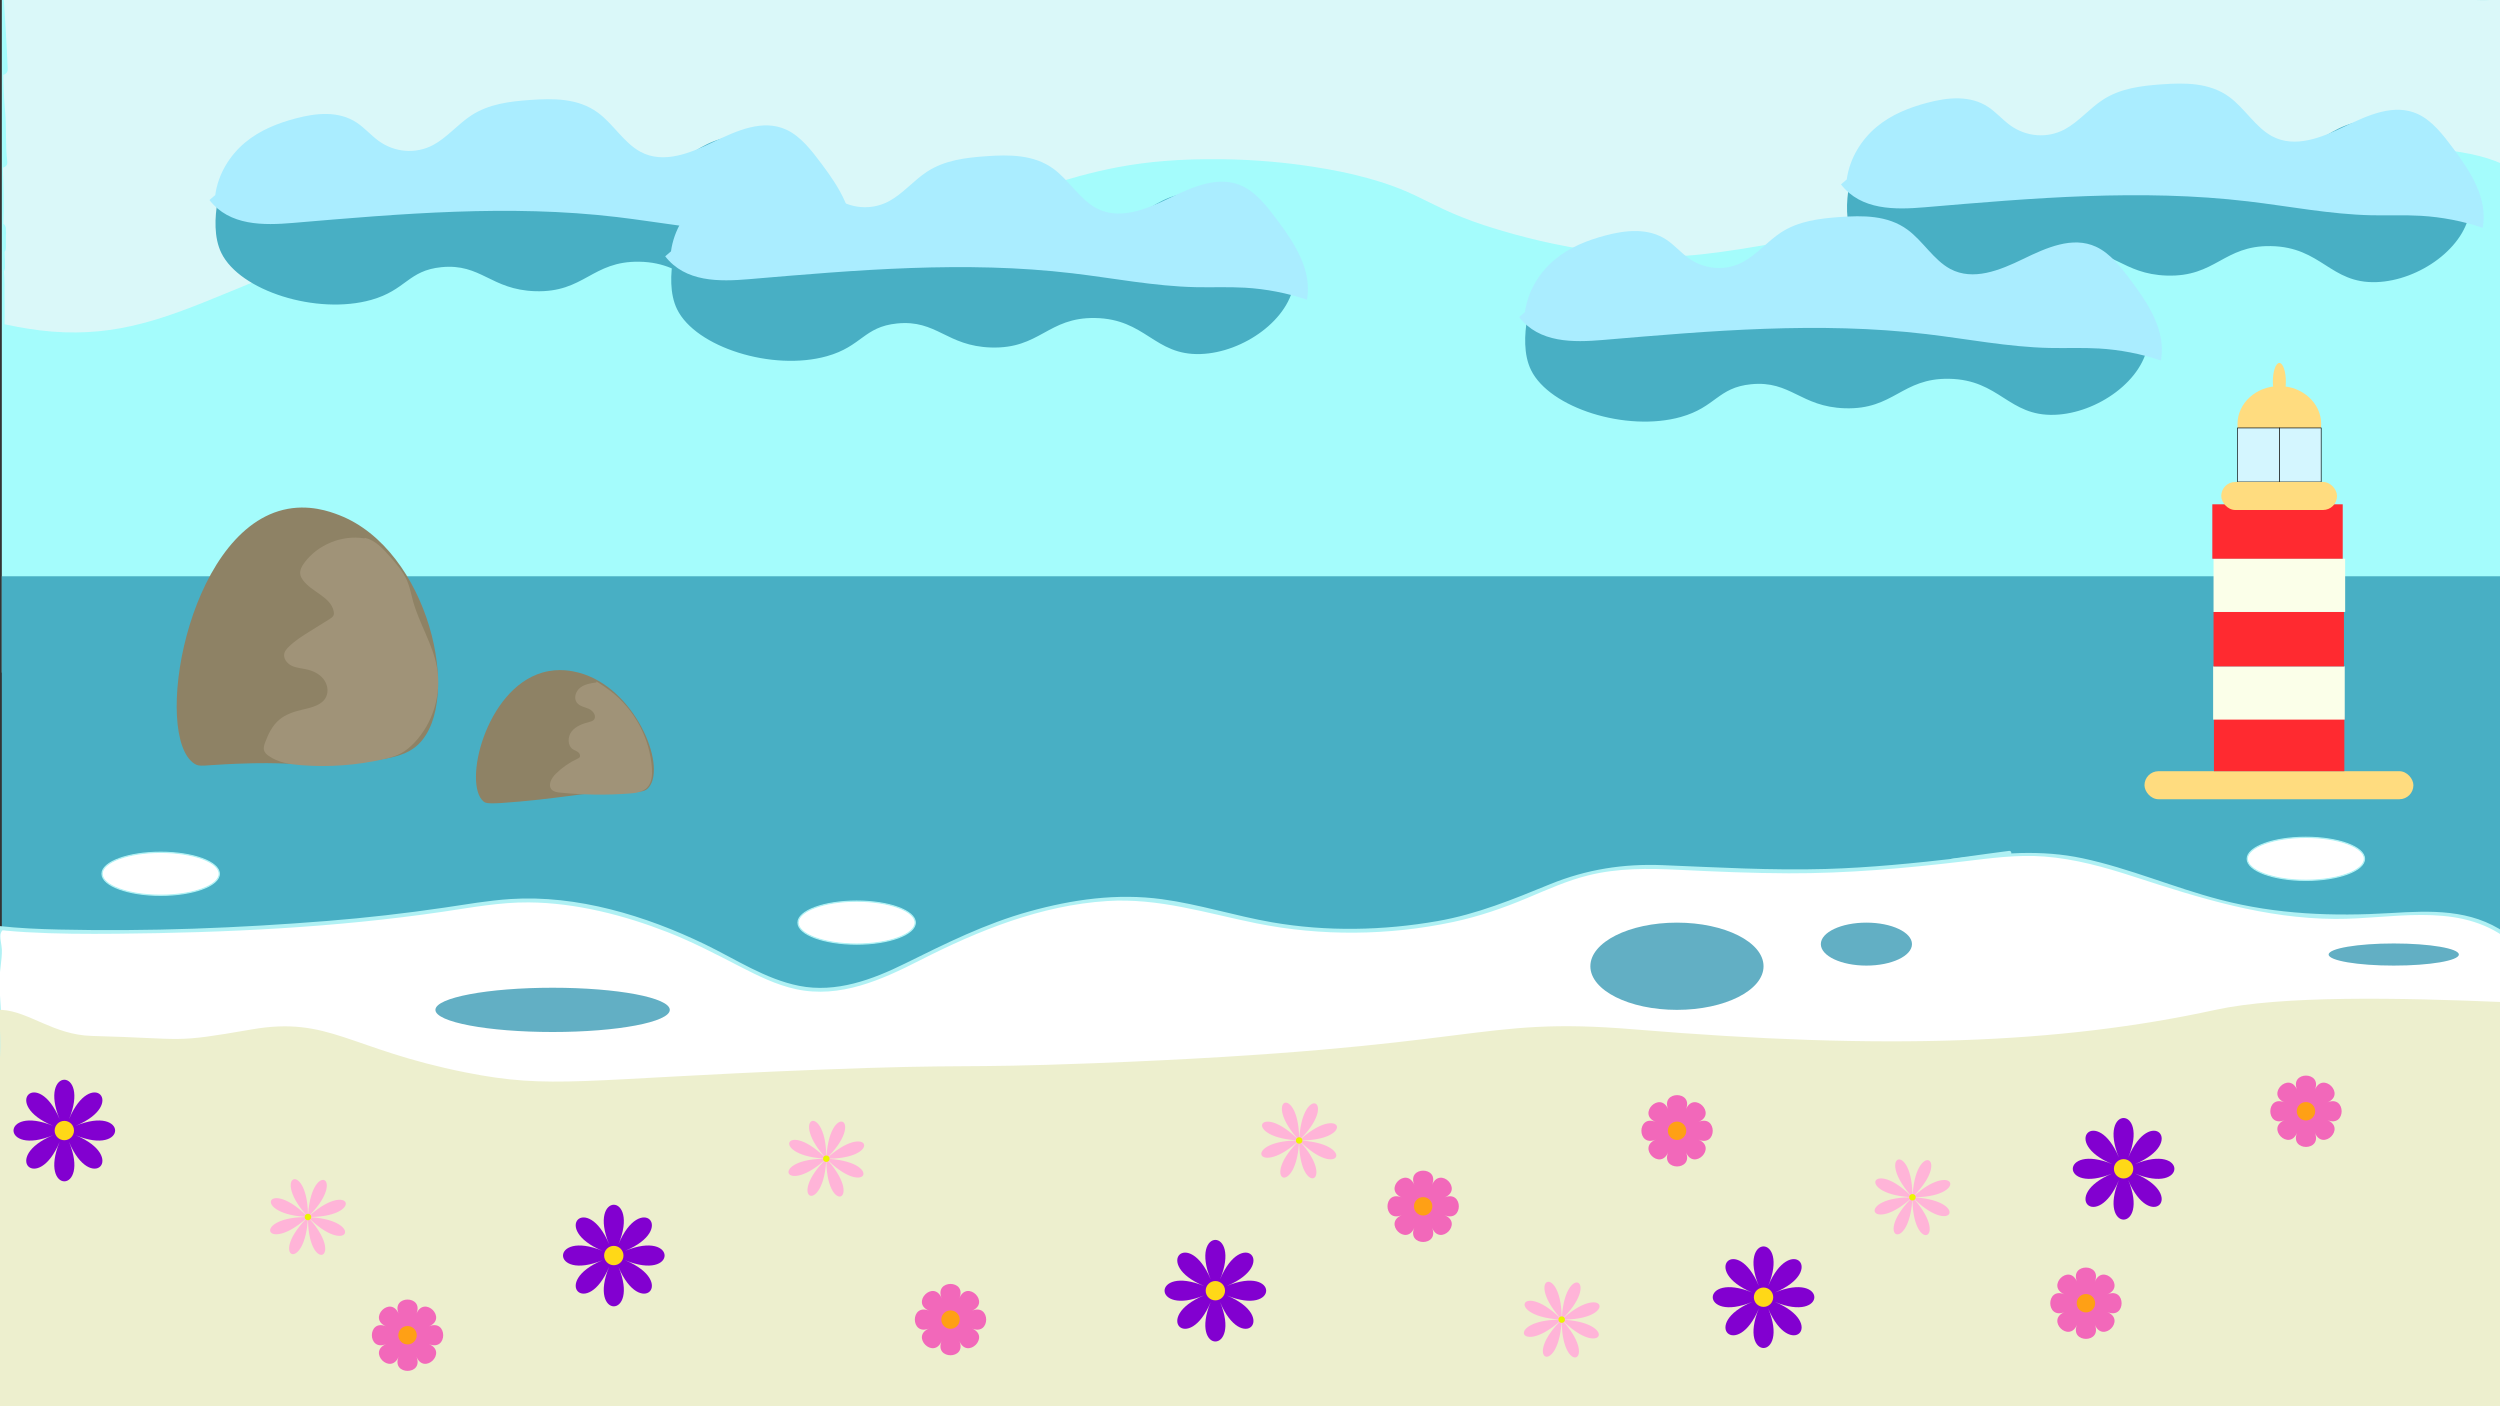 <?xml version="1.0" encoding="UTF-8"?><svg id="Layer_3" xmlns="http://www.w3.org/2000/svg" width="1920" height="1080" viewBox="0 0 1920 1080"><rect x="0" y="0" width="1920" height="1080" fill="#333333" stroke="none"/><defs><style>.cls-1{fill:#d4f6ff;stroke:#000;stroke-width:.5px;}.cls-1,.cls-2{stroke-miterlimit:10;}.cls-2{stroke:#b0f1f4;}.cls-2,.cls-3{fill:#fff;}.cls-4{fill:#48afc4;}.cls-4,.cls-5,.cls-6,.cls-7,.cls-8,.cls-9,.cls-10,.cls-11,.cls-12,.cls-13,.cls-3,.cls-14,.cls-15,.cls-16,.cls-17,.cls-18,.cls-19,.cls-20,.cls-21{stroke-width:0px;}.cls-5{fill:#62afc4;}.cls-6{fill:#8200d0;}.cls-7{fill:#daf8f9;}.cls-8{fill:#aaedff;}.cls-9{fill:#b0f1f4;}.cls-10{fill:#a4fcfc;}.cls-11{fill:#8e8265;}.cls-12{fill:#a09378;}.cls-13{fill:#ffdc7f;}.cls-14{fill:#ffa015;}.cls-15{fill:#edefce;}.cls-16{fill:#ff2a30;}.cls-17{fill:#ffb4d8;}.cls-18{fill:#fbffe9;}.cls-19{fill:#ffd817;}.cls-20{fill:#eaf400;}.cls-21{fill:#f268ba;}</style></defs><path class="cls-10" d="m1920.75-.42h-2.64c-8.17.91-16.46.53-24.73,0h-55.88c-5.42.17-10.84.29-16.26.29-.65,0-1.24-.11-1.76-.29h-20.01c-5.64.83-11.83.36-17.46,0h-56.84c-1.4.01-2.81,0-4.21,0h-20.36c-7.75.91-15.75.2-23.51,0h-28.02c-.91,0-1.82,0-2.72,0h-20.54c-3.11.11-6.22.08-9.33,0h-56.83c-2.05.21-4.43.31-6.7,0h-29.31c-.95.03-1.91.04-2.85,0h-23.9c-11.49.51-23.12-.1-34.53.03-2.17.02-4.75.2-7.16-.03h-56.23s-.01,0-.02,0h-6.24c-.35.08-.72.14-1.12.13-2.77-.02-5.55-.06-8.33-.13h-18.49c-2.13.36-4.37.19-6.63,0H1.4v517h1920V75.98c-.23-25.47-.52-50.93-.65-76.4Z"/><rect class="cls-4" x="1.4" y="442.58" width="1920" height="333"/><path class="cls-3" d="m1498.9,661.08c21.73-2.55,44.35-6.07,44.34-6.12-.01-.08-44.37,5.88-44.34,6.12Z"/><path class="cls-9" d="m1498.9,662.58c13.96-1.64,27.89-3.54,41.78-5.69,1.02-.16,2.38-.14,3.32-.63,1.2-.62.81-2.37-.36-2.74-.48-.15-1.09.02-1.56.08-1.08.14-2.17.28-3.25.42-3.66.48-7.33.97-10.99,1.47-8.05,1.08-16.1,2.17-24.14,3.33-1.3.19-2.61.38-3.91.58-.75.12-1.79.15-2.18.93-.88,1.72,1.71,3.24,2.59,1.51-.26.51-1.31.71-.5.6.31-.04.63-.11.94-.16,1.07-.17,2.14-.33,3.22-.48,3.51-.51,7.03-1,10.54-1.48,7.76-1.07,15.52-2.12,23.29-3.15,1.32-.17,2.65-.35,3.97-.52.38-.05.76-.08,1.13-.14s.64.08.06-.1l-.36-2.74c.64-.33,0-.08-.31-.03-.61.1-1.22.2-1.83.29-2.16.34-4.31.66-6.47.98-6.96,1.03-13.93,2.01-20.91,2.92-4.68.62-9.37,1.2-14.06,1.75-1.89.22-1.92,3.23,0,3Z"/><path class="cls-3" d="m1923.3,717.64c-41.68-29.34-82.49-8.53-156.59-14.52-99.75-8.06-149.36-55.77-233.8-46.04-6.1.7-33.98,4.19-34,4-83.02,9.75-122.59,9.88-219,5-94.89-4.8-95.09,36.82-208,47-130.45,11.77-155.89-41.47-264-16-79.53,18.74-104.63,46.56-149,59-72.27,20.26-92.34-38.05-211-60-76.72-14.19-75.6,8.84-269.19,17.08-23.76,1.01-128.6,5.47-179.67-.49.45,8.61,1.49,17.34.69,25.85-.3,3.19-.96,6.27-1.83,9.29.31,7.13.66,14.26.99,21.4.65,13.99,1.86,28.27,1.13,42.36,169.64,368.19,1833.11,19.63,1901.88-27.49,1.47-1.01,2.39-1.64,23.33-16.01-.39-16.82-1.01-33.63-1.93-50.43Z"/><path class="cls-9" d="m1924.06,716.35c-26.62-18.24-56.95-17.01-87.84-15.13-44.4,2.69-87.72,1.07-130.99-10.2-35.63-9.28-69.69-24.14-105.74-31.84-31.99-6.83-62.45-3.93-94.53-.23-34.2,3.95-68.47,7.43-102.91,8.43-41.78,1.21-83.42-1.26-125.15-2.94-30.13-1.21-58.48,3.22-86.38,14.61-28.51,11.64-56,23.01-86.56,28.36-41.78,7.31-85.09,8.17-126.93.94-28.41-4.9-56.01-13.88-84.6-17.76-34.6-4.7-68.65.14-102.1,9.44-33.65,9.36-63.97,24.5-95.11,39.88-25.17,12.44-53.03,22.86-81.48,17.22-25.9-5.13-48.9-20.56-72.36-31.9-45.4-21.94-98.24-38.09-149.31-34.77-17.08,1.11-34.01,4.11-50.92,6.61-29.82,4.41-59.75,7.81-89.8,10.22-68.3,5.46-137.51,8.2-206.03,6.6-15.45-.36-30.92-1-46.28-2.73-.77-.09-1.54.76-1.5,1.5.7,11.54.52,21.76-.7,33.22-.93,8.72.26,18.01.71,26.82.51,10.01,1.21,20.01,1.17,30.03-.02,5.56-.58,8.58,1.76,13.31,4.61,9.31,10.19,18.11,16.53,26.34,13.63,17.69,30.64,32.5,49.1,44.96,46.2,31.19,100.93,48.83,154.79,61.34,69.92,16.24,141.76,23.85,213.33,27.91,84.76,4.81,169.78,4.26,254.58.92,91.09-3.59,182.03-10.54,272.72-19.65,90.22-9.07,180.23-20.33,269.97-33.29,83.96-12.12,167.7-25.75,251.17-40.84,69.76-12.61,139.36-26.22,208.64-41.26,49.18-10.68,98.31-21.87,146.86-35.15,21.35-5.84,46.96-10.5,65.78-22.87,2.19-1.44,4.33-2.97,6.5-4.46,4.31-2.96,13.12-6.61,15.81-10.88,2.43-3.85.08-14.54-.07-19.08-.36-10.81-.84-21.61-1.43-32.41-.1-1.92-3.1-1.93-3,0,.42,7.8.79,15.6,1.1,23.41.28,7.14,2.83,19.1-.33,25.6-2.94,6.05-14,11.17-19.89,15.09-1.99,1.33-3.95,2.53-6.12,3.57-7.2,3.48-14.97,5.93-22.56,8.38-28.61,9.25-57.86,16.6-87.04,23.75-44.51,10.91-89.27,20.8-134.13,30.18-56.81,11.89-113.81,22.9-170.93,33.22-65.65,11.87-131.47,22.82-197.43,32.87-71.59,10.9-143.34,20.73-215.24,29.3-73.04,8.71-146.23,16.14-219.56,21.89-71.26,5.59-142.66,9.61-214.13,11.3-66.8,1.59-133.69,1.19-200.42-2.56-59.12-3.33-118.24-9.18-176.47-20.12-47.92-9-95.8-21.3-140.46-41.17-34.98-15.56-68.9-36.24-93.89-65.72-5.64-6.66-10.77-13.75-15.26-21.23-2.09-3.48-4.4-7.11-5.95-10.88-1.83-4.45-1.33-8.72-1.35-13.56-.04-8.26-.55-16.51-.99-24.75-.41-7.65-1.11-15.4-1.11-23.06s2-15.75,1.84-23.83c-.06-3.33-2.06-10.18-.71-12.96,1.17-2.41.87-1.89,4.09-1.58,5,.48,10.01.83,15.02,1.13,23.32,1.36,46.71,1.44,70.06,1.22,83.39-.78,167.15-4.7,249.71-16.81,22.02-3.23,44.15-7.45,66.49-7.26,36.17.31,73.13,9.78,106.57,22.85,19.18,7.5,37.35,17.02,55.63,26.42,13.72,7.05,27.8,14.07,42.98,17.36,33.82,7.34,65.89-7.18,95.38-22.22,44.88-22.89,92.84-42.22,143.7-45.46,39.58-2.52,76.39,9.42,114.67,17.13,49.55,9.99,101.4,9.49,150.86-1.01,19.65-4.17,38.51-10.64,56.99-18.42,15.4-6.48,30.65-13.36,46.92-17.41,22.86-5.69,46.02-5.41,69.38-4.27,28.13,1.38,56.28,2.6,84.44,2.69,44.85.14,89.42-3.82,133.92-9.09,20.82-2.47,41.38-5.4,62.42-3.8,23.58,1.79,46.38,8.15,68.78,15.44,50.96,16.58,100.39,32.13,154.61,32.49,42.77.28,91.27-12.78,129.14,13.17,1.6,1.09,3.1-1.5,1.51-2.59Z"/><ellipse class="cls-5" cx="1287.9" cy="742.08" rx="66.5" ry="33.5"/><ellipse class="cls-5" cx="1433.4" cy="725.08" rx="35" ry="16.5"/><ellipse class="cls-5" cx="1838.4" cy="733.08" rx="50" ry="8.5"/><ellipse class="cls-2" cx="123.4" cy="671.08" rx="45" ry="16.5"/><ellipse class="cls-2" cx="657.9" cy="708.58" rx="45" ry="16.5"/><ellipse class="cls-2" cx="1770.9" cy="659.58" rx="45" ry="16.5"/><ellipse class="cls-5" cx="424.4" cy="775.58" rx="90" ry="17"/><path class="cls-11" d="m217.4,391.58c19.51-4.81,36.09,1.33,43,4,68.68,26.5,95.57,142.37,61,176-11.97,11.65-31.65,12.76-71,15-24.34,1.38-30.42-1.6-69,0-25.97,1.08-27.9,2.62-32,0-32.31-20.64-6.63-176.61,68-195Z"/><path class="cls-11" d="m416.4,516.58c12.9-3.79,23.86-1.08,28,0,42.95,11.19,67.74,70.99,54,88-5.59,6.92-12.41.38-56,6-7.49.97-22.08,3.07-43,5-24.09,2.23-26.27,1.43-28,0-16.05-13.32,1.42-86.2,45-99Z"/><path class="cls-12" d="m458.01,524.12c-4.35.6-8.91,1.29-12.38,3.99s-5.24,8.08-2.58,11.57c2.17,2.84,6.16,3.33,9.4,4.81s6.04,5.84,3.55,8.4c-.9.93-2.24,1.27-3.49,1.6-5.03,1.3-10.26,3.17-13.48,7.25s-3.3,10.99,1.07,13.8c1.29.83,2.84,1.24,4.03,2.21s1.88,2.88.86,4.02c-.37.41-.88.64-1.38.87-6.24,2.88-11.97,6.86-16.85,11.7-3.29,3.26-6.2,8.74-3.03,12.11,1.56,1.65,4.01,2,6.27,2.24,17.69,1.82,35.53,2.07,53.26.75,4.88-.36,10.18-1.04,13.63-4.52,3.74-3.78,4.13-9.69,3.77-15-1.58-23.09-13.52-45.28-31.93-59.32-3.42-2.61-7.04-4.94-10.66-7.27"/><path class="cls-12" d="m279.77,413.45c-17.15-2.74-35.55,4.72-45.95,18.64-2,2.67-3.78,5.89-3.19,9.17.27,1.49,1.02,2.86,1.9,4.09,6.67,9.35,21.29,12.82,23.73,24.04.22,1.01.32,2.09-.05,3.06-.52,1.35-1.82,2.2-3.04,2.96-5.01,3.12-10.02,6.24-15.03,9.35-5.91,3.68-11.88,7.4-16.76,12.38-1.28,1.31-2.51,2.76-2.99,4.52-1.06,3.9,2,7.89,5.64,9.64s7.81,1.95,11.76,2.86c4.8,1.1,9.49,3.39,12.56,7.24s4.24,9.42,2.08,13.85c-3.07,6.3-10.99,8.09-17.82,9.67-6.53,1.51-13.15,3.58-18.25,7.93-5.21,4.45-8.32,10.85-10.71,17.27-.77,2.06-1.48,4.33-.77,6.4.57,1.67,1.96,2.92,3.39,3.94,7.2,5.16,16.39,6.55,25.22,7.23,21.07,1.62,42.39.07,63-4.61,4.61-1.05,9.24-2.27,13.41-4.5,3.84-2.06,7.2-4.93,10.21-8.08,14.59-15.25,21.27-37.7,17.38-58.44-3.3-17.58-13.48-33.13-18.27-50.37-1.46-5.24-2.42-10.64-4.55-15.64-3.03-7.13-8.26-13.06-13.4-18.86-5.31-5.99-11.14-12.3-18.94-14.12"/><path class="cls-7" d="m1920.76-.76c-15.38,2.28-31.19-.53-46.65-.58-17.64-.06-35.24,1.21-52.88,1.21-1.6,0-2.8-.62-3.61-1.56-5.74.38-11.47.76-17.21,1.12-7.59,1.34-16.31.09-23.37-.12-5.89-.18-11.72.1-17.6.09-3.78,0-7.78-.28-11.16-2.09-14.63,3.36-30.66,1.94-45.41,2.09-.25,0-.48-.01-.71-.04-8.42,1.24-17.17.38-25.64.19-.6-.01-1.15-.11-1.64-.28-12.69.08-25.44.56-38.11.13-1.14-.04-2.1-.39-2.88-.96-.73.5-1.66.82-2.78.82-7.48.65-14.94.35-22.42.02-3.3-.15-7.45.3-11.1-.36-.19.07-.38.13-.58.16-2.44.33-4.68.3-7.04.04-7.12.08-14.23.5-21.33-.04-.31.09-.62.15-.94.18-2.17.17-4.3.01-6.46-.09-.45.19-.93.33-1.43.38-2.77.3-6.16.39-9.09-.44-.53.19-1.12.3-1.78.29-5.87-.03-11.74-.24-17.61-.37-.44.13-.92.21-1.45.22-3.49.02-8.89.88-12.95-.27-.66.36-1.46.57-2.39.57-3.53-.01-7.05-.16-10.57-.45-.01,0-.02,0-.03,0-13.77,1.26-27.83.34-41.59.5-3.09.03-6.99.38-10.09-.57-.68.36-1.5.57-2.48.53-1.6-.06-3.2-.19-4.8-.3-5.37.12-10.71-.1-16.08-.16-4.62-.05-9.21.31-13.81-.29-.41-.05-.8-.14-1.17-.25-.72.46-1.62.72-2.7.7-.73-.02-1.46-.06-2.18-.11-.35.12-.71.22-1.09.26-1.85.2-3.62.03-5.39-.26-.56.25-1.2.4-1.9.41-2.3.04-4.53.05-6.73-.46-.67.38-1.45.62-2.35.61-4.63-.03-9.29-.11-13.92-.31-1.38-.06-2.88-.16-4.29-.51-.68.4-1.51.65-2.48.67-1.62.03-3.21-.09-4.79-.29-4.05,1.2-8.59-.07-12.97.06-8.01.23-16.02-.13-24.03.1-3.78.11-7.04.46-9.64-.77-.62.29-1.34.45-2.17.44-6.16-.04-12.32-.51-18.48-.49-4.71.02-10.17,1.01-14.8,0-2.96-.65-4.48-2.39-5.18-4.65-18.2.25-36.36-1.45-54.55-1.75-27.15-.45-54.2,3.24-81.35,3.5-15.47.15-32.19-.41-47.63-4.52-11.89.33-23.59,2.33-35.4,3.71-12.51,1.46-25,1.41-37.57.96-46.12-1.66-92.46-1.21-138.61-1.24-11.44,0-22.89.03-34.33-.39-.93-.03-1.86-.09-2.79-.15-8.19,5.39-17.89,3.41-27.08,3.02-11.73-.5-23.54-.28-35.28-.46-11.75-.18-23.49-.12-35.23-.78-7.87-.44-15.84-1-23.74-.65-.43.22-.92.38-1.49.47-.9.15-1.79.27-2.68.37-11.85,1.59-23.72,1.45-35.67,1.72-13.08.3-26.16.32-39.24.14-26.28-.36-52.54-1.51-78.79-2.65-1.63-.07-2.84-.77-3.65-1.77-22.9,1.16-45.82,1.74-68.74,2.01-55.05.66-110.11-.43-165.16.36-55.15.8-110.19,1.42-165.35.43C110.53-4.65,56.56-6.1,2.58-6.2c1.19,19.69,2.61,39.36,3.34,59.07.1,2.6-1.47,4.14-3.4,4.64.15,9.24.53,18.45,1.39,27.68,1.2,12.93.1,25.96,1.66,38.87.33,2.74-1.33,4.29-3.39,4.67.66,14.38,1.02,28.76.47,43.14,1.11.8,1.87,2.08,1.87,3.86v1.77c.22.9.22,1.85,0,2.75v10.14c0,1.28-.4,2.31-1.04,3.08.32,4.03.34,8.09.35,12.12,0,1.12-.31,2.04-.8,2.77.27,3.44.5,6.88.46,10.33-.14,10.12.3,20.24,0,30.35,7.63,1.65,13.58,2.64,16.86,3.19,108.16,17.91,153.59-46.3,302.3-74.4,120.87-22.84,122.08,13.69,295.61,0,186.26-14.69,189.54-57.13,320.15-55.57,54.36.65,94.8,10.2,103.4,12.32,56.82,14.05,51.46,26.13,120.54,45.16,26.37,7.26,56.59,13.61,92,16,0,0,15.36,1.04,31,1,94.14-.22,524.8-122.14,636.33-70.86-.05-42.22-.72-84.43-.93-126.64Z"/><path class="cls-15" d="m1925.48,869.13c.4-33.14.53-66.29-.21-99.42-83.74-3.57-172.9-5.24-223.87,5.87-119.87,26.12-253.51,31-446,15-123.96-10.31-111.92,14.43-416,26-108.18,4.12-92.2.32-212,5-182.02,7.11-203.43,15.27-270,2-89.32-17.81-104.78-43.26-164-33-62.57,10.84-48,7-123,5-29.13-.78-48.14-18.75-69-20-.73-.04-1.46-.04-2.18-.01,1.01,18.58,2.33,37.53-1.78,55.75-.09.4-.21.75-.36,1.08.06,5.29.18,10.59.42,15.9,1,22.32-.05,44.66.15,66.99.19,22.26,1.13,44.45-.15,66.69-1.28,22.16-.07,44.27.15,66.44.11,10.74-1.36,22.11-1.21,33.22,56.43-.06,112.86-.57,169.29-.33,52.66.23,105.27,2.08,157.92,2.91,52.51.83,105.02.41,157.53-.11,51.28-.51,102.56-.71,153.84-1.13,22.83-.19,45.98.15,68.56,3.31.8-.86,1.96-1.43,3.49-1.42,35.27.06,70.3,2.39,105.56.37,25.13-1.44,51.56-2.78,75.31,6.01,6.25-.66,12.5-1.32,18.75-1.95,37.5-3.78,75.09-6.97,112.71-3.15l390.83,3.69c13.87-4.77,28.89-6.34,43.45-7.38,17.94-1.28,35.95-1.25,53.92-.8,28.9.72,57.81,3.77,86.71,3.83.77,0,1.44.15,2.02.4.03,0,.05,0,.08,0,33.08-1.95,66.36-1.55,99.48-1.55,1.24,0,2.25.38,3.01.98,7.6-.25,15.19.18,22.79.17,9.21-.02,18.42-.58,27.63-.77,16.02-.32,32.05-.37,48.08-.38.03,0,.05,0,.08,0h49.64c1.41,0,2.51.47,3.31,1.21,16.6-.53,33.18-2.3,49.79-2.37,1.1,0,2.02.32,2.77.84,5.84-.74,11.71-1.19,17.65-.86,1.09-1.76,2.35-3.75,3.76-5.98-.54-17.35-.55-34.73-.45-52.09.29-51.99.92-103.96,1.54-155.95Z"/><path class="cls-6" d="m1634.51,888.98c16.76-40.47-23.95-40.47-7.18,0-16.76-40.47-45.55-11.68-5.08,5.08-40.47-16.76-40.47,23.95,0,7.18-40.47,16.76-11.68,45.55,5.08,5.08-16.76,40.47,23.95,40.47,7.18,0,16.76,40.47,45.55,11.68,5.08-5.08,40.47,16.76,40.47-23.95,0-7.18,40.47-16.76,11.68-45.55-5.08-5.08Z"/><circle class="cls-19" cx="1630.92" cy="897.65" r="7.43"/><path class="cls-6" d="m52.99,859.59c16.76-40.47-23.95-40.47-7.18,0-16.76-40.47-45.55-11.68-5.08,5.08-40.47-16.76-40.47,23.95,0,7.18-40.47,16.76-11.68,45.55,5.08,5.08-16.76,40.47,23.95,40.47,7.18,0,16.76,40.47,45.55,11.68,5.08-5.08,40.47,16.76,40.47-23.95,0-7.18,40.47-16.76,11.68-45.55-5.08-5.08Z"/><circle class="cls-19" cx="49.4" cy="868.26" r="7.43"/><path class="cls-6" d="m936.99,982.59c16.76-40.47-23.95-40.47-7.18,0-16.76-40.47-45.55-11.68-5.08,5.08-40.47-16.76-40.47,23.95,0,7.18-40.47,16.76-11.68,45.55,5.08,5.08-16.76,40.47,23.95,40.47,7.18,0,16.76,40.47,45.55,11.68,5.08-5.08,40.47,16.76,40.47-23.95,0-7.18,40.47-16.76,11.68-45.55-5.08-5.08Z"/><circle class="cls-19" cx="933.4" cy="991.26" r="7.43"/><path class="cls-6" d="m1357.99,987.59c16.76-40.47-23.95-40.47-7.18,0-16.76-40.47-45.55-11.68-5.08,5.08-40.47-16.76-40.47,23.95,0,7.18-40.47,16.76-11.68,45.55,5.08,5.08-16.76,40.47,23.95,40.47,7.18,0,16.76,40.47,45.55,11.68,5.08-5.08,40.47,16.76,40.47-23.95,0-7.18,40.47-16.76,11.68-45.55-5.08-5.08Z"/><circle class="cls-19" cx="1354.4" cy="996.26" r="7.43"/><path class="cls-6" d="m474.99,955.59c16.76-40.47-23.95-40.47-7.18,0-16.76-40.47-45.55-11.68-5.08,5.08-40.47-16.76-40.47,23.95,0,7.18-40.47,16.76-11.68,45.55,5.08,5.08-16.76,40.47,23.95,40.47,7.18,0,16.76,40.47,45.55,11.68,5.08-5.08,40.47,16.76,40.47-23.95,0-7.18,40.47-16.76,11.68-45.55-5.08-5.08Z"/><circle class="cls-19" cx="471.4" cy="964.26" r="7.43"/><path class="cls-21" d="m1608.81,984.43c6.05-14.61-19.67-14.61-13.62,0-6.05-14.61-24.24,3.58-9.63,9.63-14.61-6.05-14.61,19.67,0,13.62-14.61,6.05,3.58,24.24,9.63,9.63-6.05,14.61,19.67,14.61,13.62,0,6.05,14.61,24.24-3.58,9.63-9.63,14.61,6.05,14.61-19.67,0-13.62,14.61-6.05-3.58-24.24-9.63-9.63Z"/><circle class="cls-14" cx="1602" cy="1000.87" r="7.07"/><path class="cls-21" d="m1777.8,837.01c6.05-14.61-19.67-14.61-13.62,0-6.05-14.61-24.24,3.58-9.63,9.63-14.61-6.05-14.61,19.67,0,13.62-14.61,6.05,3.58,24.24,9.63,9.63-6.05,14.61,19.67,14.61,13.62,0,6.05,14.61,24.24-3.58,9.63-9.63,14.61,6.05,14.61-19.67,0-13.62,14.61-6.05-3.58-24.24-9.63-9.63Z"/><circle class="cls-14" cx="1770.99" cy="853.45" r="7.07"/><path class="cls-21" d="m1099.8,910.01c6.05-14.61-19.67-14.61-13.62,0-6.05-14.61-24.24,3.58-9.63,9.63-14.61-6.05-14.61,19.67,0,13.62-14.61,6.05,3.58,24.24,9.63,9.63-6.05,14.61,19.67,14.61,13.62,0,6.05,14.61,24.24-3.58,9.63-9.63,14.61,6.05,14.61-19.67,0-13.62,14.61-6.05-3.58-24.24-9.63-9.63Z"/><circle class="cls-14" cx="1092.99" cy="926.45" r="7.07"/><path class="cls-21" d="m736.8,997.01c6.05-14.61-19.67-14.61-13.62,0-6.05-14.61-24.24,3.58-9.63,9.63-14.61-6.05-14.61,19.67,0,13.62-14.61,6.05,3.58,24.24,9.63,9.63-6.05,14.61,19.67,14.61,13.62,0,6.05,14.61,24.24-3.58,9.63-9.63,14.61,6.05,14.61-19.67,0-13.62,14.61-6.05-3.58-24.24-9.63-9.63Z"/><circle class="cls-14" cx="729.99" cy="1013.45" r="7.07"/><path class="cls-21" d="m319.8,1009.01c6.05-14.61-19.67-14.61-13.62,0-6.05-14.61-24.24,3.58-9.63,9.63-14.61-6.05-14.61,19.67,0,13.62-14.61,6.05,3.58,24.24,9.63,9.63-6.05,14.61,19.67,14.61,13.62,0,6.05,14.61,24.24-3.58,9.63-9.63,14.61,6.05,14.61-19.67,0-13.62,14.61-6.05-3.58-24.24-9.63-9.63Z"/><circle class="cls-14" cx="312.99" cy="1025.45" r="7.07"/><path class="cls-21" d="m1294.8,852.01c6.05-14.61-19.67-14.61-13.62,0-6.05-14.61-24.24,3.58-9.63,9.63-14.61-6.05-14.61,19.67,0,13.62-14.61,6.05,3.58,24.24,9.63,9.63-6.05,14.61,19.67,14.61,13.62,0,6.05,14.61,24.24-3.58,9.63-9.63,14.61,6.05,14.61-19.67,0-13.62,14.61-6.05-3.58-24.24-9.63-9.63Z"/><circle class="cls-14" cx="1287.99" cy="868.45" r="7.07"/><path class="cls-17" d="m1467.56,918.24c32.41,34.08.06,46.53,1.24-.48-1.18,47.01-32.86,32.95,1.22.54-34.08,32.41-46.53.06.48,1.24-47.01-1.18-32.95-32.86-.54,1.22-32.41-34.08-.06-46.53-1.24.48,1.18-47.01,32.86-32.95-1.22-.54,34.08-32.41,46.53-.06-.48-1.24,47.01,1.18,32.95,32.86.54-1.22Z"/><circle class="cls-20" cx="1468.76" cy="919.5" r="2.48"/><path class="cls-17" d="m1198.19,1012.2c32.41,34.08.06,46.53,1.24-.48-1.18,47.01-32.86,32.95,1.22.54-34.08,32.41-46.53.06.48,1.24-47.01-1.18-32.95-32.86-.54,1.22-32.41-34.08-.06-46.53-1.24.48,1.18-47.01,32.86-32.95-1.22-.54,34.08-32.41,46.53-.06-.48-1.24,47.01,1.18,32.95,32.86.54-1.22Z"/><circle class="cls-20" cx="1199.39" cy="1013.46" r="2.48"/><path class="cls-17" d="m996.55,874.63c32.41,34.08.06,46.53,1.24-.48-1.18,47.01-32.86,32.95,1.22.54-34.08,32.41-46.53.06.48,1.24-47.01-1.18-32.95-32.86-.54,1.22-32.41-34.08-.06-46.53-1.24.48,1.18-47.01,32.86-32.95-1.22-.54,34.08-32.41,46.53-.06-.48-1.24,47.01,1.18,32.95,32.86.54-1.22Z"/><circle class="cls-20" cx="997.75" cy="875.89" r="2.48"/><path class="cls-17" d="m235.32,933.41c32.41,34.08.06,46.53,1.24-.48-1.18,47.01-32.86,32.95,1.22.54-34.08,32.41-46.53.06.48,1.24-47.01-1.18-32.95-32.86-.54,1.22-32.41-34.08-.06-46.53-1.24.48,1.18-47.01,32.86-32.95-1.22-.54,34.08-32.41,46.53-.06-.48-1.24,47.01,1.18,32.95,32.86.54-1.22Z"/><circle class="cls-20" cx="236.52" cy="934.67" r="2.48"/><path class="cls-17" d="m633.42,888.63c32.41,34.08.06,46.53,1.24-.48-1.18,47.01-32.86,32.95,1.22.54-34.08,32.41-46.53.06.48,1.24-47.01-1.18-32.95-32.86-.54,1.22-32.41-34.08-.06-46.53-1.24.48,1.18-47.01,32.86-32.95-1.22-.54,34.08-32.41,46.53-.06-.48-1.24,47.01,1.18,32.95,32.86.54-1.22Z"/><circle class="cls-20" cx="634.62" cy="889.89" r="2.48"/><ellipse class="cls-13" cx="1750.54" cy="293.09" rx="4.99" ry="14.35"/><ellipse class="cls-13" cx="1750.54" cy="325.69" rx="32.13" ry="29.17"/><rect class="cls-13" x="1646.96" y="592.29" width="206.54" height="21.53" rx="10.76" ry="10.76"/><rect class="cls-16" x="1700.31" y="550.48" width="100.15" height="41.81"/><rect class="cls-18" x="1699.68" y="511.79" width="101.08" height="40.87"/><rect class="cls-16" x="1700" y="469.99" width="100.15" height="41.81"/><rect class="cls-18" x="1700" y="429.12" width="101.08" height="40.87"/><rect class="cls-16" x="1699.06" y="387.31" width="100.15" height="41.81"/><rect class="cls-1" x="1718.4" y="328.66" width="32.13" height="41.49"/><rect class="cls-1" x="1750.54" y="328.66" width="32.13" height="41.49"/><rect class="cls-13" x="1705.92" y="370.15" width="88.92" height="21.53" rx="10.76" ry="10.76"/><path class="cls-4" d="m173,132.26h0c.46-.3,29.12-29.7,59-34.38,37.8-5.91,54.78,31.31,91,25.15,25.15-4.28,21.48-23,53-33.54,33.61-11.24,80.88-4.36,102,17.61,11.68,12.14,8.63,21.9,19,25.15,19.13,6.01,34.39-25.63,69-27.67,26.94-1.59,52.29,15.54,65,31.86,4.25,5.45,14.65,18.81,13,36.05-2.8,29.31-38.99,55.09-72,56.18-35.48,1.17-42.04-27.01-81-27.67-36.46-.61-42.24,23.87-80,22.64-34.1-1.12-41.53-21.49-72-18.45-25.6,2.55-27.06,17.6-54,25.15-41.74,11.7-100.74-6.88-115-36.05-11.65-23.84,3-62.04,3-62.05Z"/><path class="cls-8" d="m165.31,149.82c2.22-16.45,11.42-30.77,22.9-40.34,11.48-9.57,25.1-14.87,38.78-18.51,15.73-4.19,33.12-6.07,47.16,3.33,5.89,3.95,10.82,9.66,16.58,13.86,12.41,9.04,28.6,10.29,41.89,3.22,10.67-5.68,19.09-16.05,29.34-22.74,13.6-8.87,29.57-10.74,45.06-11.86,17.8-1.28,36.81-1.45,52.01,9.63,11.85,8.64,20.22,23.4,32.89,30.2,17.62,9.46,38.07,1.09,55.97-7.59,17.9-8.68,37.94-17.74,55.97-9.45,11.1,5.1,19.44,16.04,27.35,26.6,12.88,17.21,26.7,38.28,22.52,60.77-15.46-5.17-31.41-8.26-47.45-9.2-12.69-.74-25.42-.14-38.12-.42-31.66-.71-63.02-6.92-94.53-10.65-82.53-9.78-165.74-2.53-248.47,4.52-22.74,1.94-48.87,2.36-64.3-17.58"/><path class="cls-4" d="m1426,120.26h0c.46-.3,29.12-29.7,59-34.38,37.8-5.91,54.78,31.31,91,25.15,25.15-4.28,21.48-23,53-33.54,33.61-11.24,80.88-4.36,102,17.61,11.68,12.14,8.63,21.9,19,25.15,19.13,6.01,34.39-25.63,69-27.67,26.94-1.59,52.29,15.54,65,31.86,4.25,5.45,14.65,18.81,13,36.05-2.8,29.31-38.99,55.09-72,56.18-35.48,1.17-42.04-27.01-81-27.67-36.46-.61-42.24,23.87-80,22.64-34.1-1.12-41.53-21.49-72-18.45-25.6,2.55-27.06,17.6-54,25.15-41.74,11.7-100.74-6.88-115-36.05-11.65-23.84,3-62.04,3-62.05Z"/><path class="cls-8" d="m1418.31,137.82c2.22-16.45,11.42-30.77,22.9-40.34,11.48-9.57,25.1-14.87,38.78-18.51,15.73-4.19,33.12-6.07,47.16,3.33,5.89,3.95,10.82,9.66,16.58,13.86,12.41,9.04,28.6,10.29,41.89,3.22,10.67-5.68,19.09-16.05,29.34-22.74,13.6-8.87,29.57-10.74,45.06-11.86,17.8-1.28,36.81-1.45,52.01,9.63,11.85,8.64,20.22,23.4,32.89,30.2,17.62,9.46,38.07,1.09,55.97-7.59,17.9-8.68,37.94-17.74,55.97-9.45,11.1,5.1,19.44,16.04,27.35,26.6,12.88,17.21,26.7,38.28,22.52,60.77-15.46-5.17-31.41-8.26-47.45-9.2-12.69-.74-25.42-.14-38.12-.42-31.66-.71-63.02-6.92-94.53-10.65-82.53-9.78-165.74-2.53-248.47,4.52-22.74,1.94-48.87,2.36-64.3-17.58"/><path class="cls-4" d="m523,175.49h0c.46-.3,29.12-29.7,59-34.38,37.8-5.91,54.78,31.31,91,25.15,25.15-4.28,21.48-23,53-33.54,33.61-11.24,80.88-4.36,102,17.61,11.68,12.14,8.63,21.9,19,25.15,19.13,6.01,34.39-25.63,69-27.67,26.94-1.59,52.29,15.54,65,31.86,4.25,5.45,14.65,18.81,13,36.05-2.8,29.31-38.99,55.09-72,56.18-35.48,1.17-42.04-27.01-81-27.67-36.46-.61-42.24,23.87-80,22.64-34.1-1.12-41.53-21.49-72-18.45-25.6,2.55-27.06,17.6-54,25.15-41.74,11.7-100.74-6.88-115-36.05-11.65-23.84,3-62.04,3-62.05Z"/><path class="cls-8" d="m515.32,193.04c2.22-16.45,11.42-30.77,22.9-40.34,11.48-9.57,25.1-14.87,38.78-18.51,15.73-4.19,33.12-6.07,47.16,3.33,5.89,3.95,10.82,9.66,16.58,13.86,12.41,9.04,28.6,10.29,41.89,3.22,10.67-5.68,19.09-16.05,29.34-22.74,13.6-8.87,29.57-10.74,45.06-11.86,17.8-1.28,36.81-1.45,52.01,9.63,11.85,8.64,20.22,23.4,32.89,30.2,17.62,9.46,38.07,1.09,55.97-7.59,17.9-8.68,37.94-17.74,55.97-9.45,11.1,5.1,19.44,16.04,27.35,26.6,12.88,17.21,26.7,38.28,22.52,60.77-15.46-5.17-31.41-8.26-47.45-9.2-12.69-.74-25.42-.14-38.12-.42-31.66-.71-63.02-6.92-94.53-10.65-82.53-9.78-165.74-2.53-248.47,4.52-22.74,1.94-48.87,2.36-64.3-17.58"/><path class="cls-4" d="m1178.83,222.17h0c.46-.3,29.12-29.7,59-34.38,37.8-5.91,54.78,31.31,91,25.15,25.15-4.28,21.48-23,53-33.54,33.61-11.24,80.88-4.36,102,17.61,11.68,12.14,8.63,21.9,19,25.15,19.13,6.01,34.39-25.63,69-27.67,26.94-1.59,52.29,15.54,65,31.86,4.25,5.45,14.65,18.81,13,36.05-2.8,29.31-38.99,55.09-72,56.18-35.48,1.17-42.04-27.01-81-27.67-36.46-.61-42.24,23.87-80,22.64-34.1-1.12-41.53-21.49-72-18.45-25.6,2.55-27.06,17.6-54,25.15-41.74,11.7-100.74-6.88-115-36.05-11.65-23.84,3-62.04,3-62.05Z"/><path class="cls-8" d="m1171.14,239.73c2.22-16.45,11.42-30.77,22.9-40.34,11.48-9.57,25.1-14.87,38.78-18.51,15.73-4.19,33.12-6.07,47.16,3.33,5.89,3.95,10.82,9.66,16.58,13.86,12.41,9.04,28.6,10.29,41.89,3.22,10.67-5.68,19.09-16.05,29.34-22.74,13.6-8.87,29.57-10.74,45.06-11.86,17.8-1.28,36.81-1.45,52.01,9.63,11.85,8.64,20.22,23.4,32.89,30.2,17.62,9.46,38.07,1.09,55.97-7.59,17.9-8.68,37.94-17.74,55.97-9.45,11.1,5.1,19.44,16.04,27.35,26.6,12.88,17.21,26.7,38.28,22.52,60.77-15.46-5.17-31.41-8.26-47.45-9.2-12.69-.74-25.42-.14-38.12-.42-31.66-.71-63.02-6.92-94.53-10.65-82.53-9.78-165.74-2.53-248.47,4.52-22.74,1.94-48.87,2.36-64.3-17.58"/></svg>